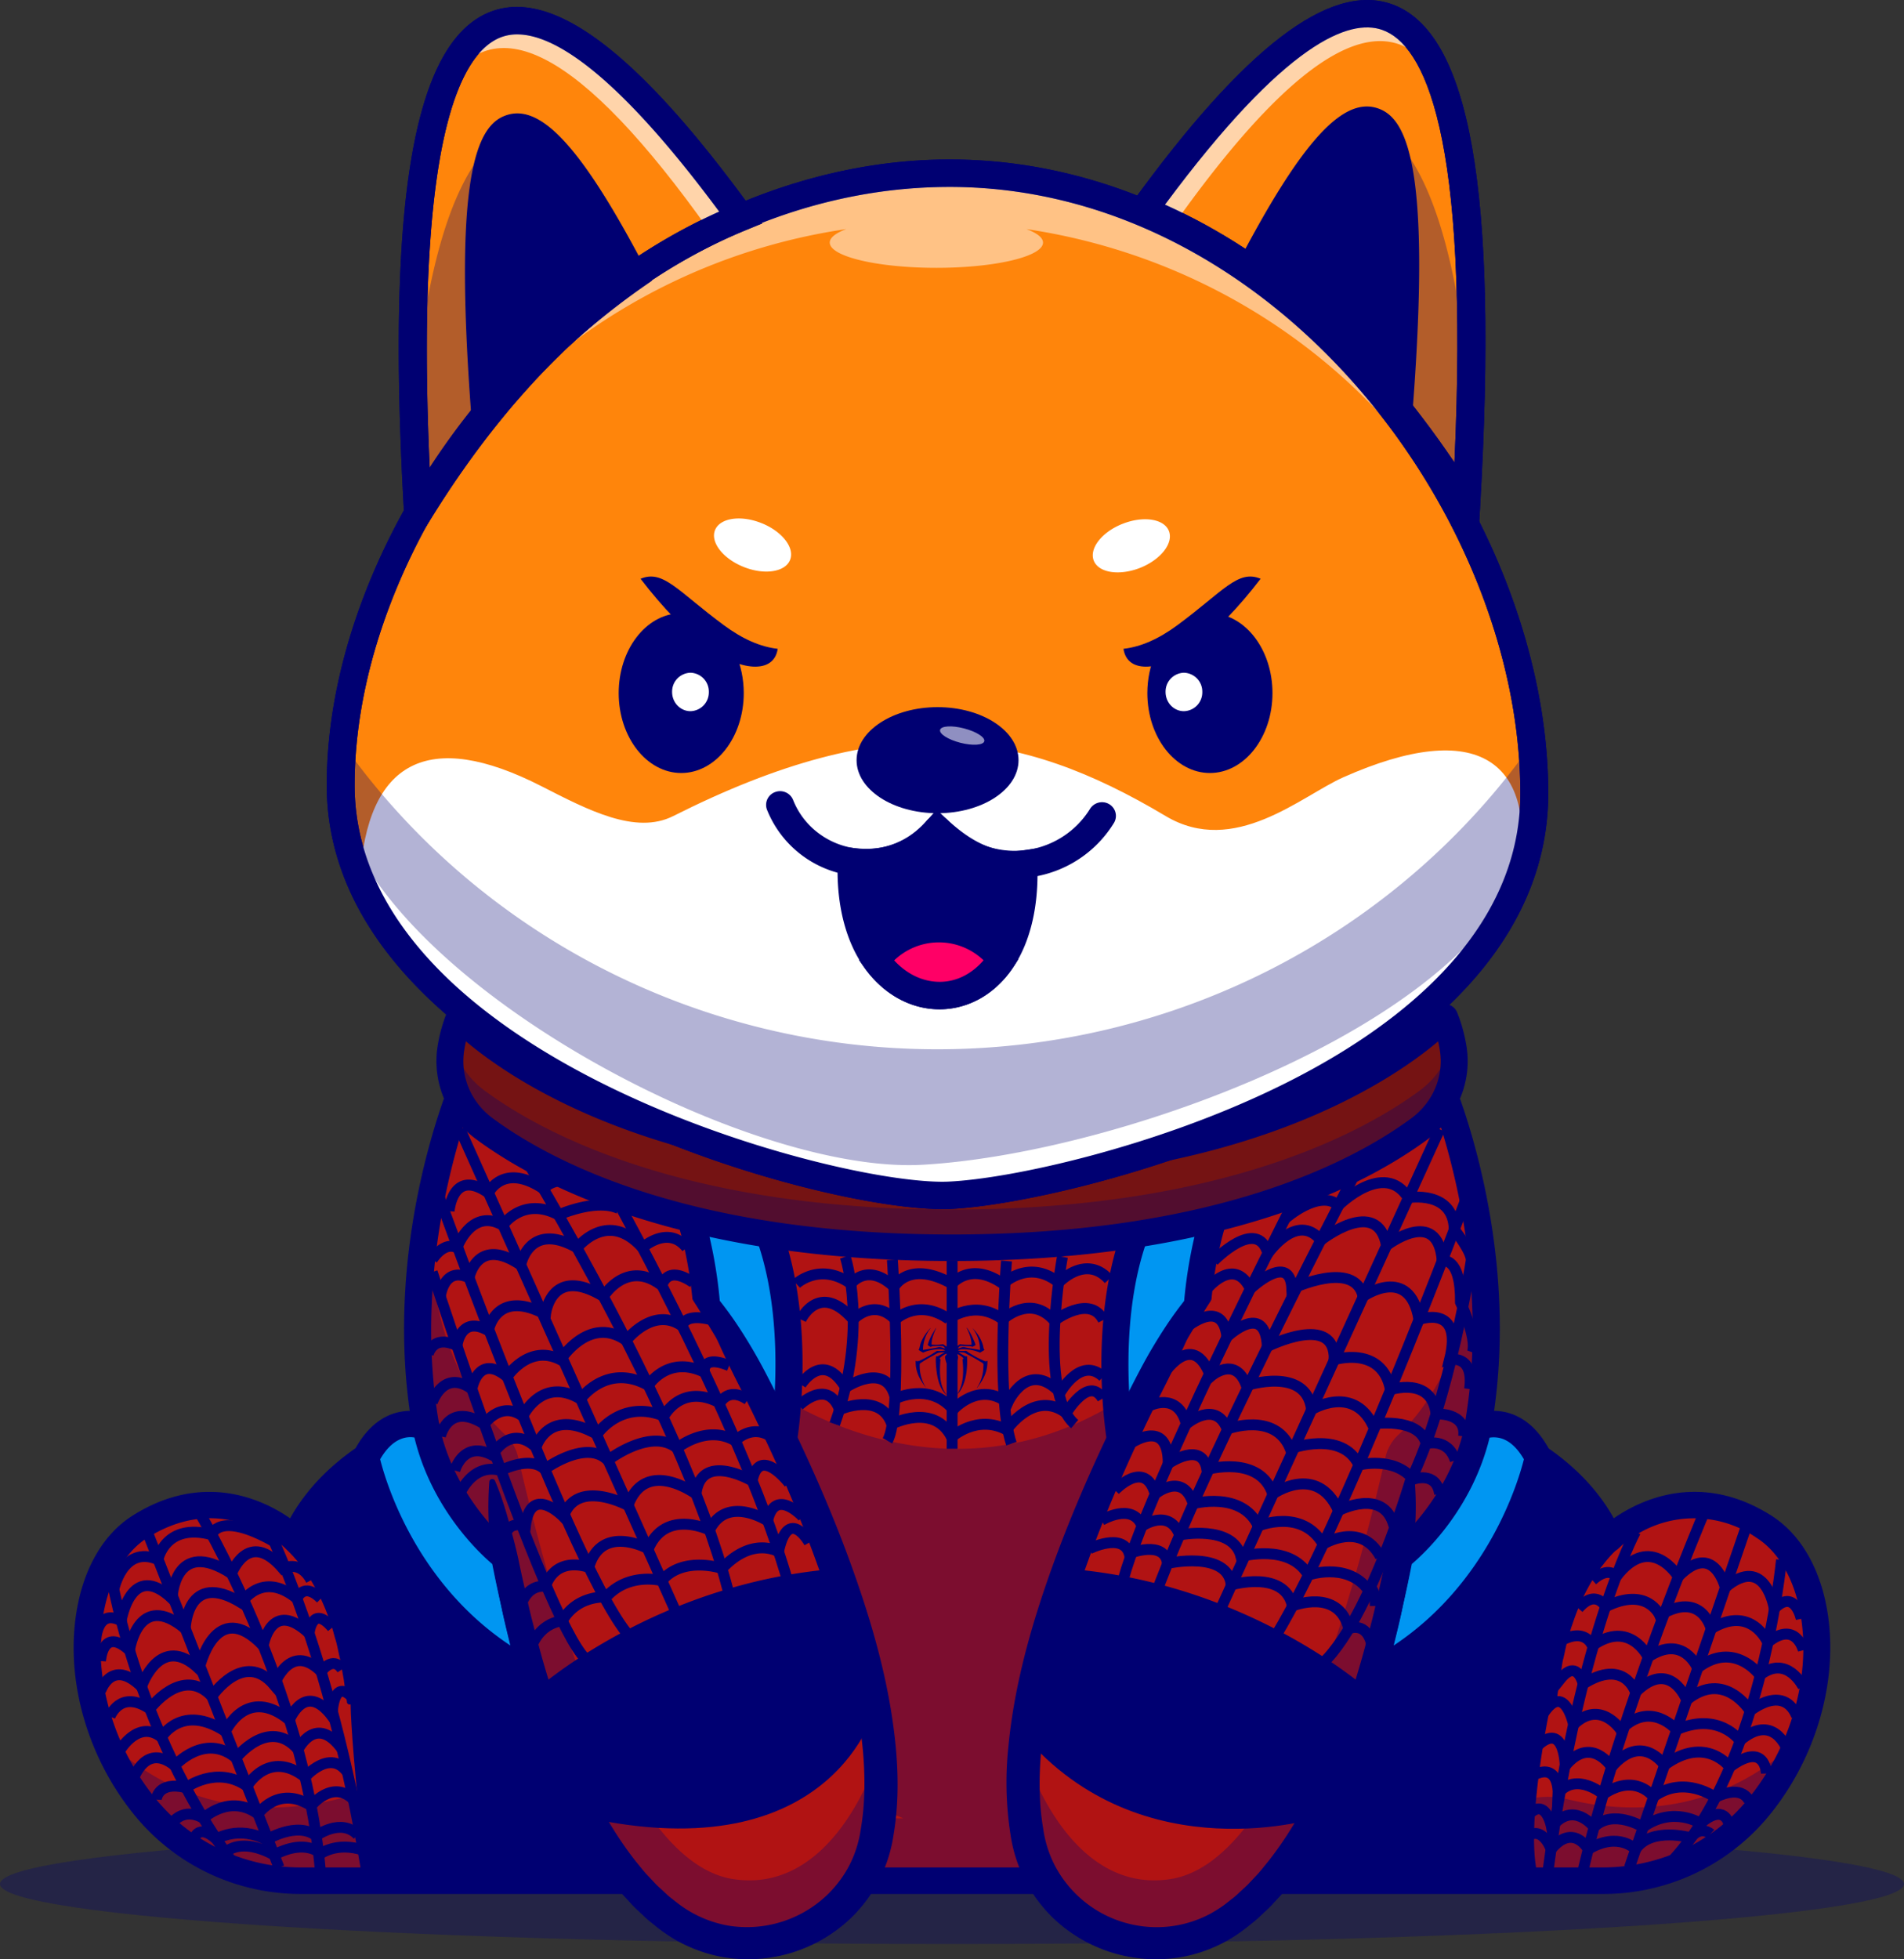<svg width="35" height="36" fill="none" xmlns="http://www.w3.org/2000/svg"><rect width="100%" height="100%" fill="#333333" stroke="none"/><path opacity=".3" d="M35 34.616c0 .609-7.835 1.103-17.5 1.103S0 35.225 0 34.616c0-.61 7.835-1.103 17.5-1.103s17.5.494 17.5 1.103z" fill="#000072"/><path d="M32.23 33.237a3.693 3.693 0 01-2.777 1.236H5.546a3.693 3.693 0 01-2.777-1.236 4.71 4.71 0 01-.859-1.423c-.6-1.564-.295-3.242.663-3.846 1.607-1.014 2.847.226 2.847.226.137-.317.323-.591.53-.826.784-.889 1.881-1.227 1.881-1.227-.596-3.36.736-6.406.736-6.406s3.281 2.436 8.932 2.436 8.933-2.436 8.933-2.436 1.332 3.045.735 6.406c0 0 1.757.542 2.411 2.053 0 0 1.24-1.24 2.848-.226 1.262.797 1.392 3.462-.196 5.269z" fill="#B11313"/><path opacity=".3" d="M6.377 31.292c.221-2.106-.953-3.015-.953-3.015.137-.316.323-.59.53-.826 1.823 2.14.423 3.841.423 3.841zm22.258 0c-.222-2.106.953-3.015.953-3.015a3.123 3.123 0 00-.531-.826c-1.822 2.14-.422 3.841-.422 3.841z" fill="#000072"/><path opacity=".3" d="M28.821 33.06a1.506 1.506 0 00-.52-.038c-.248.027-.676.069-1.303.115-.944.07-1.768-.627-1.832-1.555a2.854 2.854 0 01.055-.803c-.247 1.035-.702 1.988-.979 2.51-1.409.059-3.193.105-5.399.12-.119-4.188 2.358-8.113 2.358-8.113-3.794 2.98-7.39 0-7.39 0 2.503 4.364 2.373 7.93 2.373 7.93l.422.185c-2.41-.01-4.336-.06-5.837-.121-.277-.523-.732-1.476-.978-2.51.022.099.087.43.05.85-.078.908-.902 1.575-1.827 1.507a39.644 39.644 0 01-1.304-.114 1.506 1.506 0 00-.52.037c-2.72.665-4.227-1.104-4.276-1.163.19.499.474.986.858 1.423a3.693 3.693 0 002.777 1.236h23.913a3.693 3.693 0 002.777-1.236 4.68 4.68 0 00.858-1.423c-.048.059-1.556 1.828-4.276 1.163z" fill="#000072"/><path opacity=".3" d="M9.785 30.78l-.008-.033.008.032zm15.435 0l.008-.033-.007.032z" fill="#000072"/><path d="M17.496 34.312h11.957c1.003 0 1.947-.42 2.59-1.151.83-.946 1.24-2.255 1.068-3.417-.1-.68-.399-1.222-.82-1.488a2.019 2.019 0 00-2.536.192.25.25 0 01-.405-.076c-.603-1.392-2.241-1.91-2.258-1.916a.243.243 0 01-.17-.273c.475-2.671-.309-5.17-.609-5.989-.898.577-3.99 2.303-8.814 2.303s-7.916-1.726-8.814-2.303c-.3.819-1.084 3.318-.61 5.989a.243.243 0 01-.17.273c-.016.006-1.657.53-2.257 1.916a.25.25 0 01-.405.075c-.044-.044-1.124-1.083-2.537-.19-.42.265-.719.807-.82 1.487-.17 1.162.24 2.472 1.07 3.417a3.438 3.438 0 002.59 1.151h11.95zm11.957.487H5.546a3.937 3.937 0 01-2.965-1.32c-.922-1.05-1.376-2.507-1.184-3.804.122-.832.492-1.481 1.041-1.828 1.308-.825 2.41-.287 2.895.05.615-1.106 1.755-1.649 2.22-1.832-.517-3.31.731-6.219.786-6.343.03-.069.09-.12.164-.14a.251.251 0 01.213.042c.032.024 3.29 2.387 8.783 2.387 5.492 0 8.751-2.363 8.784-2.387a.252.252 0 01.376.098c.055.124 1.304 3.032.785 6.343.466.183 1.606.726 2.221 1.831.485-.335 1.588-.875 2.895-.05.549.348.919.997 1.042 1.829.19 1.297-.263 2.755-1.184 3.804a3.937 3.937 0 01-2.965 1.32" fill="#000072"/><path d="M5.56 28.08c.027.017.04.028.058.041l.049.038c.032.026.06.053.088.079.03.026.055.055.081.083a2.44 2.44 0 01.332.457c.148.258.247.537.316.817.066.282.091.569.091.851 0 .141-.016.282-.025.421a6.753 6.753 0 01-.075.413.049.049 0 01-.096-.001v-.004c-.024-.136-.04-.27-.058-.404l-.035-.199c-.013-.066-.018-.132-.036-.196-.033-.13-.051-.26-.093-.384-.018-.063-.033-.126-.053-.188l-.063-.183a3.888 3.888 0 00-.326-.686c-.034-.053-.065-.107-.102-.157l-.053-.076-.057-.072c-.036-.05-.078-.093-.117-.139-.02-.02-.04-.044-.06-.063l-.03-.03-.023-.022-.053-.105a.227.227 0 01.105-.307.237.237 0 01.235.015zm24.154.395l-.023.022-.03.03c-.02.019-.04.042-.06.063-.04.046-.08.09-.117.14l-.057.072-.053.076c-.037.05-.068.103-.102.156-.13.213-.237.444-.325.686l-.064.183c-.02.062-.034.125-.053.188-.042.124-.06.255-.093.384-.018.064-.023.13-.035.196l-.036.199c-.018.133-.033.268-.058.404v.004a.049.049 0 01-.057.039.049.049 0 01-.04-.038 6.794 6.794 0 01-.074-.413c-.01-.139-.025-.28-.025-.42 0-.283.025-.57.092-.852.068-.28.167-.56.315-.818a2.444 2.444 0 01.332-.456c.026-.028.051-.057.08-.083.03-.026.057-.053.09-.079l.048-.038a.83.83 0 01.058-.042.236.236 0 01.324.06c.05.071.053.16.016.231l-.053.106zM8.079 26.196l.02.194.025.217c.01.075.021.149.028.227.007.078.011.158.007.245a.025.025 0 01-.026.024.026.026 0 01-.014-.004 1 1 0 01-.19-.171 1.895 1.895 0 01-.262-.42c-.016-.04-.032-.078-.045-.12a.867.867 0 01-.035-.135.244.244 0 01.206-.278.247.247 0 01.285.215l.001.006zm19.338.057a.661.661 0 01-.034.136c-.013.04-.03.08-.046.118a1.893 1.893 0 01-.262.421 1 1 0 01-.19.171.026.026 0 01-.035-.006.024.024 0 01-.005-.013 1.64 1.64 0 01.008-.246c.006-.078.018-.152.027-.227l.025-.217.02-.194.001-.006a.247.247 0 01.272-.217.245.245 0 01.22.28z" fill="#000072"/><path d="M9.277 28.607s-1.133-.864-1.447-2.383c0 0-.653-.323-1.103.553 0 0 .52 2.675 3.05 3.971 0 0-.365-1.377-.5-2.14" fill="#0096F2"/><path d="M6.988 26.812c.102.408.652 2.273 2.403 3.428a28.152 28.152 0 01-.342-1.503c-.262-.223-1.117-1.032-1.431-2.325-.143-.024-.4.004-.63.4zm2.789 4.18a.252.252 0 01-.115-.028c-2.607-1.336-3.157-4.028-3.18-4.142a.24.24 0 01.023-.155c.282-.547.65-.702.91-.736a.97.97 0 01.526.076.244.244 0 01.131.169c.29 1.407 1.347 2.23 1.357 2.239a.244.244 0 01.092.15c.131.746.492 2.108.496 2.121a.24.24 0 01-.086.252.25.25 0 01-.154.053" fill="#000072"/><path d="M25.726 28.607s1.134-.864 1.448-2.383c0 0 .652-.323 1.103.553 0 0-.52 2.675-3.05 3.971 0 0 .365-1.377.5-2.14" fill="#0096F2"/><path d="M25.952 28.737a28.089 28.089 0 01-.342 1.503c1.75-1.155 2.3-3.02 2.403-3.428-.14-.24-.305-.375-.491-.399a.494.494 0 00-.14.002c-.314 1.291-1.168 2.099-1.43 2.322zm-.728 2.254a.25.25 0 01-.154-.053.24.24 0 01-.085-.252c.003-.013.364-1.375.495-2.12a.242.242 0 01.092-.151c.01-.008 1.067-.832 1.357-2.239a.244.244 0 01.131-.169.97.97 0 01.527-.076c.26.034.628.189.91.736a.24.24 0 01.021.155c-.022.114-.572 2.806-3.18 4.142a.252.252 0 01-.114.027" fill="#000072"/><path d="M12.695 22.392s.426 1.186.303 2.915l1.403 1.199s.367-2.09-.258-3.825l-1.448-.289z" fill="#0096F2"/><path d="M13.25 25.202l.958.82c.065-.667.12-1.974-.258-3.13l-.911-.182a8.55 8.55 0 01.21 2.492zm1.147 1.547a.25.25 0 01-.163-.06l-1.402-1.198a.241.241 0 01-.085-.2c.117-1.654-.286-2.807-.29-2.818a.24.24 0 01.047-.24.252.252 0 01.236-.08l1.448.29a.246.246 0 01.185.157c.638 1.775.283 3.86.268 3.947a.245.245 0 01-.244.202" fill="#000072"/><path d="M22.307 22.392s-.426 1.186-.303 2.915L20.6 26.506s-.366-2.09.258-3.825l1.448-.289z" fill="#0096F2"/><path d="M21.05 22.892c-.38 1.158-.325 2.464-.26 3.13l.96-.82a8.572 8.572 0 01.21-2.492l-.91.182zm-.448 3.857a.245.245 0 01-.244-.202c-.015-.088-.37-2.172.269-3.947a.246.246 0 01.184-.157l1.448-.29a.25.25 0 01.236.08.24.24 0 01.047.24c-.007.018-.407 1.17-.29 2.817a.241.241 0 01-.084.2l-1.403 1.2a.25.25 0 01-.163.059" fill="#000072"/><path d="M16.101 33.795c-.353 1.703-2.365 2.482-3.779 1.438-1.107-.816-2.322-2.683-3.073-6.776-.071-.393-.14-.806-.202-1.24l.478-.445 3.169-2.952s3.121 4.747 3.467 8.386c.054.564.041 1.1-.06 1.59z" fill="#B11313"/><path opacity=".3" d="M16.1 33.795c-.353 1.703-2.365 2.482-3.779 1.438-1.107-.816-2.322-2.683-3.073-6.776-1.057-.626-1.42-2.233-1.42-2.233-.455-2.135.07-4.103.07-4.103-.1 2.599.95 3.838 1.384 4.236.12.11.205.254.241.412l.001.003c.774 3.363 2.07 7.46 3.95 7.753 1.816.283 2.598-2.04 2.686-2.319a5.31 5.31 0 01-.06 1.59z" fill="#000072"/><path d="M12.966 23.593c.361.387.647.817.905 1.262.129.223.246.451.362.68.116.23.23.46.341.692.445.926.85 1.873 1.186 2.85.337.975.608 1.982.707 3.031.048.524.05 1.06-.04 1.596a2.703 2.703 0 01-.25.808 2.71 2.71 0 01-.504.7 2.741 2.741 0 01-2.404.744 2.747 2.747 0 01-.817-.294 2.823 2.823 0 01-.357-.238l-.161-.13c-.055-.043-.101-.092-.152-.138-.05-.048-.102-.093-.148-.142l-.138-.15c-.096-.097-.175-.206-.26-.31a7.735 7.735 0 01-.826-1.353c-.236-.47-.415-.957-.59-1.445a19.34 19.34 0 01-.43-1.486c-.06-.25-.124-.5-.173-.751-.05-.252-.11-.502-.147-.755a6.302 6.302 0 01-.075-1.54.054.054 0 01.06-.049c.02.002.037.015.045.033v.002c.104.241.181.485.249.73.066.246.134.49.186.737.05.248.108.493.163.739.052.246.12.489.182.732.126.487.278.966.442 1.439.176.468.357.935.587 1.374.225.441.482.864.784 1.246.078.093.15.191.236.276l.123.132c.042.044.088.082.131.123.045.04.086.084.133.12l.14.11a2.132 2.132 0 00.921.411 2.136 2.136 0 001.859-.592c.157-.158.29-.34.39-.54a2.112 2.112 0 00.198-.643c.08-.467.081-.956.038-1.443a10.468 10.468 0 00-.246-1.46 16.665 16.665 0 00-.413-1.442 26.106 26.106 0 00-1.131-2.803 35.743 35.743 0 00-.329-.684c-.111-.227-.229-.451-.338-.68-.22-.456-.426-.92-.59-1.41v-.001a.088.088 0 01.057-.112.091.091 0 01.094.024z" fill="#000072"/><path d="M9.943 31.535a.25.25 0 01-.182-.078.24.24 0 01.014-.344c.092-.083 2.289-2.046 5.652-2.293.136-.01.256.09.266.224a.245.245 0 01-.229.261c-3.185.234-5.332 2.146-5.353 2.166a.25.25 0 01-.168.064z" fill="#000072"/><path d="M18.9 33.796c.353 1.703 2.365 2.482 3.78 1.438 1.106-.816 2.321-2.683 3.072-6.776.072-.393.14-.806.202-1.24l-.478-.445-3.168-2.952s-3.122 4.747-3.468 8.386c-.054.564-.041 1.1.06 1.59z" fill="#B11313"/><path opacity=".3" d="M18.892 33.795c.353 1.703 2.365 2.482 3.78 1.438 1.106-.816 2.322-2.683 3.072-6.776 1.057-.626 1.42-2.233 1.42-2.233.456-2.135-.07-4.103-.07-4.103.1 2.599-.95 3.838-1.383 4.236a.807.807 0 00-.242.412v.003c-.774 3.363-2.07 7.46-3.95 7.753-1.816.283-2.599-2.04-2.687-2.319-.054.564-.041 1.1.06 1.59z" fill="#000072"/><path d="M22.186 23.682c-.163.49-.37.954-.59 1.41-.108.229-.226.453-.337.68-.113.227-.222.455-.329.684-.428.916-.814 1.85-1.13 2.803-.159.476-.3.957-.414 1.441a10.39 10.39 0 00-.246 1.461c-.044.487-.043.976.037 1.443a2.122 2.122 0 00.199.644 2.111 2.111 0 001.575 1.138 2.088 2.088 0 001.309-.23c.099-.057.193-.114.286-.188l.14-.11c.046-.036.088-.08.133-.12.043-.041.089-.08.13-.123l.124-.132c.085-.085.157-.183.235-.276.302-.382.56-.805.785-1.246.23-.44.41-.906.587-1.374.164-.473.315-.952.442-1.439.063-.243.13-.486.182-.732.054-.246.113-.491.162-.739.052-.247.12-.49.187-.736s.145-.49.248-.731v-.002a.055.055 0 01.072-.029c.02.008.031.026.033.045.045.52.007 1.034-.074 1.54-.037.253-.097.503-.148.755-.048.252-.113.5-.173.75-.12.5-.268.996-.43 1.487-.174.488-.354.976-.59 1.445-.23.47-.494.93-.825 1.353-.086.104-.165.213-.26.31l-.138.15c-.046.05-.099.094-.148.142-.051.046-.098.095-.152.138l-.162.13a2.817 2.817 0 01-.356.238c-.253.14-.53.24-.817.294a2.74 2.74 0 01-2.405-.745 2.716 2.716 0 01-.503-.699 2.715 2.715 0 01-.25-.808 6.193 6.193 0 01-.04-1.596c.099-1.049.37-2.056.706-3.031.337-.977.742-1.924 1.186-2.85.111-.232.225-.462.341-.692.117-.229.234-.457.362-.68.26-.445.544-.875.905-1.262a.091.091 0 01.127-.005c.027.024.035.06.025.092v.002z" fill="#000072"/><path d="M25.06 31.535a.25.25 0 01-.169-.064c-.021-.02-2.168-1.932-5.353-2.166a.245.245 0 01-.229-.26.246.246 0 01.266-.225c3.364.247 5.56 2.21 5.652 2.293a.24.24 0 01.014.344.25.25 0 01-.182.078z" fill="#000072"/><path d="M17.504 21.47c6.478 0 9.05-2.78 9.05-2.78s.108.24.16.58a1.542 1.542 0 01-.62 1.47c-1.019.753-3.614 2.186-8.593 2.186-4.98 0-7.575-1.433-8.594-2.185a1.542 1.542 0 01-.62-1.47c.053-.341.16-.58.16-.58s2.573 2.78 9.05 2.78" fill="#751313"/><path opacity=".3" d="M26.693 19.14a1.568 1.568 0 01-.597.899c-1.019.752-3.614 2.185-8.593 2.185-4.98 0-7.575-1.433-8.594-2.185a1.567 1.567 0 01-.596-.9 1.542 1.542 0 00.597 1.6c1.018.754 3.614 2.187 8.593 2.187s7.574-1.433 8.593-2.185a1.542 1.542 0 00.597-1.601z" fill="#000072"/><path d="M17.5 23.169c-4.972 0-7.611-1.4-8.742-2.234a1.778 1.778 0 01-.716-1.701c.057-.369.174-.631.179-.642a.25.25 0 01.41-.065c.024.026 2.592 2.7 8.866 2.7v.486c-5.358 0-8.077-1.856-8.932-2.58a2.385 2.385 0 00-.033.174c-.073.472.128.947.524 1.239 1.081.798 3.616 2.136 8.444 2.136 4.829 0 7.364-1.338 8.445-2.136.396-.293.597-.767.524-1.24a2.343 2.343 0 00-.033-.172c-.855.723-3.573 2.58-8.932 2.58v-.487c6.295 0 8.842-2.673 8.867-2.7a.25.25 0 01.41.065c.004.011.121.273.178.642.1.649-.174 1.3-.716 1.7-1.13.835-3.77 2.235-8.742 2.235z" fill="#000072"/><path d="M8.457 20.748l3.994 8.93m9.934.001l4.079-8.93" stroke="#000072" stroke-width=".2" stroke-miterlimit="10"/><path fill-rule="evenodd" clip-rule="evenodd" d="M17.208 24.395c-.002.021-.015.04-.024.062a.605.605 0 00-.024.064.497.497 0 00-.036.184.86.86 0 00.209-.006c.032.014.053.036.083.052-.006-.027.021-.033.045-.04-.01.011-.027.02-.021.042.013.006.016-.01.027-.012a.042.042 0 00.05 0c.012.001.009.013.021.014.018-.016-.008-.033-.015-.044.022.008.047.013.045.038.024-.01.053-.034.077-.05.062.008.142.013.215.008-.003-.122-.047-.216-.09-.31.012-.001.012.01.015.014.044.064.084.138.116.216.005.011.013.027.018.042.005.013.014.036.012.044-.005.016-.046.022-.054.036-.024-.02-.096-.014-.163-.016-.02 0-.045-.005-.057-.002-.026.005-.037.03-.05.044.036.001.065-.022.098-.024.02-.002.05.009.077.014.077.013.162.025.232.04a.633.633 0 00-.14-.404.708.708 0 01.197.324c.006.026.007.058.027.078-.025.018-.055.032-.08.05a.858.858 0 00-.334-.064.163.163 0 00-.075.024c.037.01.062.01.11.01.013 0 .03-.004.04-.002.01.001.026.016.041.026.086.057.163.1.265.145.032.015.05.03.086.01.006.19-.069.33-.16.458-.011.015-.018.032-.036.044a.727.727 0 00.122-.392c0-.016.004-.035 0-.05-.007-.02-.054-.04-.08-.058a3.296 3.296 0 00-.224-.125c-.017-.01-.03-.021-.044-.024-.015-.004-.038-.005-.054-.006-.02-.003-.04-.003-.057-.004.033.023.085.053.131.076.009.005.018-.002.027-.002.011.222-.014.44-.107.603a.325.325 0 01-.086.106c.127-.154.136-.418.11-.65.027-.015.015-.028-.01-.048a.428.428 0 00-.103-.061c-.002.01.003.02.009.03.006.009.018.017.02.025.005.018-.006.058-.011.079a.693.693 0 01-.093.195c-.012 0-.003-.016-.012-.02-.013 0-.005.015-.011.02a.531.531 0 01-.096-.195c-.007-.026-.017-.057-.012-.079.005-.017.033-.033.03-.053a.18.18 0 00-.074.038.352.352 0 00-.06.05c.002.008.015.01.018.018-.02.234-.019.497.113.649-.014-.001-.02-.013-.027-.02-.122-.132-.155-.335-.17-.546-.002-.046-.005-.091.004-.137.002-.01.018.004.027-.002.047-.024.089-.051.134-.076-.04.004-.082.002-.117.012-.03.008-.063.03-.092.046-.087.047-.18.1-.253.153a.74.74 0 00.12.448c-.106-.138-.204-.292-.194-.502.04.026.101-.016.134-.031a2.31 2.31 0 00.256-.15c.05.005.11 0 .151-.006-.052-.045-.187-.023-.267-.006a.554.554 0 00-.137.044c-.031-.014-.055-.033-.084-.048.021-.036.026-.096.042-.136.04-.1.1-.187.176-.268-.002.015-.018.029-.027.042a.655.655 0 00-.11.36c.069-.01.15-.024.232-.038.026-.005.054-.015.074-.014.033 0 .064.023.101.024a.11.11 0 00-.044-.044c-.061.004-.13-.003-.185.004a.085.085 0 00-.02.006s-.018.008-.015.008c-.013 0-.043-.03-.057-.032.029-.123.093-.221.155-.322zm.294-1.225v3.45z" fill="#000072"/><path d="M17.502 23.17v3.45m-1.098-3.474s.193 2.826-.09 3.327m-.776-3.381s.435 1.308-.194 3.074m3.158-2.996s-.202 2.504.09 3.356m.938-3.434s-.46 2.483.225 3.074" stroke="#000072" stroke-width=".2" stroke-miterlimit="10"/><path d="M14.637 23.588s.434-.408 1.006 0c0 0 .297-.405.792.056 0 0 .27-.504 1.065-.056 0 0 .335-.421.937 0 0 0 .473-.468 1.026-.023 0 0 .494-.528.921-.057m-2.946.728a1.233 1.233 0 00-.047-.031c-.54-.34-.933.04-.933.04-.402-.41-.774 0-.774 0-.624-.715-.961 0-.961 0" stroke="#000072" stroke-width=".2" stroke-miterlimit="10"/><path d="M17.422 24.243s.493-.388 1.012 0c0 0 .504-.48.946.022 0 0 .655-.496.9-.01m-5.557 1.185s.4-.649.821.054c0 0 .756-.513.917.204 0 0 .626-.313 1.063.201 0 0 .464-.532 1-.126 0 0 .359-.814.965-.186 0 0 .374-.679.79-.291" stroke="#000072" stroke-width=".2" stroke-miterlimit="10"/><path d="M14.684 25.827s.521-.52.75.073c0 0 .75-.333.96.266 0 0 .776-.4 1.099.24 0 0 .46-.425 1.011-.136 0 0 .508-.75 1.095-.307 0 0 .418-.701.668-.265" stroke="#000072" stroke-width=".2" stroke-miterlimit="10"/><path d="M10.11 31.47s2.31-2.386 5.232-2.156l.664 2.003s-.718 2.975-5.243 1.973l-.654-1.82z" fill="#000072"/><path d="M10.11 31.47s2.31-2.386 5.232-2.156l.664 2.003s-.718 2.975-5.243 1.973l-.654-1.82z" stroke="#000072" stroke-width=".2" stroke-miterlimit="10"/><path d="M18.89 31.81l.681-2.842 3.207.958 1.91 1.065v.82l-.448 1.479s-3.21 1.038-5.35-1.48z" fill="#000072"/><path d="M18.89 31.81l.681-2.842 3.207.958 1.91 1.065v.82l-.448 1.479s-3.21 1.038-5.35-1.48zM2.66 28.025l2.469 6.288M2.02 28.818s.426 2.91 2.288 5.447m-.646-6.482s1.928 3.215 2.226 6.58m-.99-6.338s1.17 2.29 1.83 6.288" stroke="#000072" stroke-width=".2" stroke-miterlimit="10"/><path d="M1.758 30.177s.005-.644.47-.395c0 0 .174-1.126.936-.41 0 0 .029-1.144 1.093-.459 0 0 .304-.838.942-.094 0 0 .316-.172.52.215" stroke="#000072" stroke-width=".2" stroke-miterlimit="10"/><path d="M2.09 29.212s.163-.833.814-.557c0 0 .129-.685.987-.457 0 0 .126-.448 1.144.125M1.848 30.52s.036-.646.533-.197c0 0 .156-1.117 1.025-.397 0 0 .023-1.094 1.033-.476 0 0 .372-.61 1.02-.078 0 0 .116-.319.44 0" stroke="#000072" stroke-width=".2" stroke-miterlimit="10"/><path d="M1.848 31.073s.201-.62.753-.082c0 0 .338-1.013 1.06-.327 0 0 .292-1.353 1.178-.424 0 0 .138-.883.843-.23 0 0 .053-.542.425-.106M2.02 31.542s.187-.511.734-.144c0 0 .595-.807 1.14-.23 0 0 .586-.868 1.145-.208 0 0 .29-.815.865-.247 0 0 .213-.304.385-.041m-4.074 1.472s.33-.557.753-.225c0 0 .37-.634 1.177-.106 0 0 .384-.859 1.175-.21 0 0 .285-.731.786-.068 0 0 .002-.71.352-.366M2.46 32.846v-.179s.222-.651.753-.226c0 0 .547-.617 1.126-.141 0 0 .6-.77 1.14-.156 0 0 .327-.673.811-.003m-3.417.924s.02-.347.546-.219c0 0 .563-.419 1.123-.028 0 0 .395-.688 1.065-.167 0 0 .464-.536.782-.082m-3.225.927s.203-.303.574-.088c0 0 .482-.46 1.006-.077 0 0 .364-.542.976-.152 0 0 .389-.494.776-.115m-2.932.74s.064-.321.412-.014c0 0 .407-.257.922.014 0 0 .56-.346.914-.074 0 0 .46-.339.765-.015m-2.423.313s.27-.28.885.055c0 0 .337-.202.645-.13.044.01.088.025.13.048m.041.084s.313-.267.843-.083" stroke="#000072" stroke-width=".2" stroke-miterlimit="10"/><path d="M6.46 31.075c-.094.208.267 3.48.267 3.48h4.508l-.096-.242-1.028-1.927-.643-1.81c-1.459-.203-2.89-3.557-2.89-3.557l-1.016 1.06.251.576.475 1.08.171 1.34z" fill="#000072"/><path d="M32.16 27.873l-2.207 6.44m2.795-5.654s-.393 4.11-2.234 5.752m.794-6.577s-1.495 3.525-2.204 6.518m.96-6.21s-1.088 2.004-1.652 6.582" stroke="#000072" stroke-width=".2" stroke-miterlimit="10"/><path d="M33.111 29.744s-.119-.57-.496-.186c0 0-.158-1.018-.901-.39 0 0-.21-.867-.863-.2 0 0-.508-.83-1.14 0 0 0-.131-.21-.438.066m3.877 1.287s-.14-.559-.655-.144c0 0-.299-.7-1.04-.251 0 0-.174-.71-.945-.247 0 0-.228-.54-.995-.157 0 0-.18-.341-.501.03m4.132 1.439s-.293-.602-.795-.212c0 0-.47-.652-1.147-.131 0 0-.256-.636-.908-.202 0 0-.334-.702-1.026-.206 0 0-.126-.37-.63-.063m4.387 1.358s-.173-.595-.858-.101c0 0-.467-.764-1.164-.199 0 0-.302-.778-.94-.142 0 0-.202-.634-.962-.152 0 0-.112-.496-.436-.07-.325.425-.086-.008-.086-.008m4.262 1.262s-.248-.664-.859-.143c0 0-.382-.542-1.167-.2 0 0-.474-.56-1.025 0 0 0-.374-.569-.866-.095 0 0-.192-.934-.654-.031m4.199.93s-.015-.607-.674-.119c0 0-.435-.595-1.2-.035 0 0-.413-.613-.972.034 0 0-.38-.593-.853-.019 0 0-.015-.99-.653-.214m4.037.867s-.098-.331-.625-.076c0 0-.572-.422-1.137-.01 0 0-.326-.451-.923-.047 0 0-.491-.421-.83-.018 0 0 .03-.753-.686-.175m3.822.728s-.08-.374-.518 0c0 0-.497-.328-1.055.068 0 0-.55-.342-.903 0 0 0-.379-.504-.78 0 0 0-.122-.666-.51-.117m3.434.241s-.182-.163-.364.073c0 0-.726-.21-1.015.211 0 0-.312-.333-.87 0 0 0-.274-.492-.683 0 0 0-.225-.655-.648 0" stroke="#000072" stroke-width=".2" stroke-miterlimit="10"/><path d="M25.683 30.524l1.449-1.372 1.14-1.898.14-.422.957 1.041.075.517-.518.578-.283.71-.121.846v.453l-.01.303s-.495 2.291-.24 3.193l-4.413.107-.144-.267.72-1.375.792-1.825.456-.59z" fill="#000072"/><path d="M24.875 21.63s-3.531 6.731-3.928 8.61m2.799-8.093s-3.452 6.787-3.147 7.36m6.445-7.73s-2.624 7.02-3.845 8.662" stroke="#000072" stroke-width=".2" stroke-miterlimit="10"/><path d="M22.31 23.169s.8-.83.997-.137c0 0 .536-.776.973-.244 0 0 1.04-.823 1.207.097 0 0 .946-.732 1.025.284 0 0 .343-.096.335.758 0 0 .309.663.219.92" stroke="#000072" stroke-width=".2" stroke-miterlimit="10"/><path d="M23.623 22.392s.625-.555.982-.245c0 0 .842-.838 1.28-.141 0 0 .833-.144.847.586 0 0 .337.415.311.577 0 0-.386 2.545-1.123 4.058 0 0-.978 3.295-1.974 3.56" stroke="#000072" stroke-width=".2" stroke-miterlimit="10"/><path d="M22.188 23.68s.5-.613.796 0c0 0 .733-.694.763 0 0 0 1.157-.55 1.31.14 0 0 .854-.598 1.027.425 0 0 .822-.302.561.74 0 0 .456-.118.37.537" stroke="#000072" stroke-width=".2" stroke-miterlimit="10"/><path d="M21.736 24.447s.727-.667.818.117c0 0 .704-.672.742.178 0 0 1.257-.634 1.229.242 0 0 .878-.275 1.035.55 0 0 .759-.25.838.446 0 0 .559-.034.507.41m-5.551-1.094s.56-.918.9-.005c0 0 .452-.402.658.167 0 0 1.101-.361 1.198.442 0 0 .745-.46 1.116.266 0 0 .864-.14.99.36 0 0 .394-.12.536.306m-5.617-1.004s.518-.266.672.338c0 0 .537-.46.752.092 0 0 .879-.33 1.16.362 0 0 .952-.354 1.261.298 0 0 .646-.168.998.262 0 0 .428-.158.486.271m-5.706-.913s.718-.524.717.355c0 0 .624-.434.71.107 0 0 .972-.276 1.212.451 0 0 .809-.579 1.208.305 0 0 .832-.438 1.02.283m-5.131-.659s.555-.588.74.071c0 0 .511-.425.7.178 0 0 .894-.243 1.196.41 0 0 .802-.338 1.193.334 0 0 .693-.435 1.052.227m-5.129-.666s.569-.346.748.105c0 0 .498-.338.69.164 0 0 .977-.197 1.129.396 0 0 .892-.25 1.238.341 0 0 .678-.236 1.07.232 0 0 .159-.094.159.336m-5.255-1.051s.608-.306.732.086c0 0 .652-.256.704.183 0 0 1.106-.246 1.172.395 0 0 .98-.288 1.124.387 0 0 .849-.343 1.037.418 0 0 .33-.154.427.314m-15.653-9.1s3.148 5.083 3.884 8.368m-2.075-7.387s2.352 4.232 3.132 7.032m-6.452-7.206s2.741 7.634 3.639 8.23m-3.751-6.805s2.218 6.803 2.879 7.151" stroke="#000072" stroke-width=".2" stroke-miterlimit="10"/><path d="M8.256 22.254s.061-.799.723-.336c0 0 .264-.572 1.015-.073 0 0 .199-.306.833-.057M8.096 23.82s.06-.562.527-.342c0 0 .144-.779.949-.234 0 0 .149-.82 1.037-.318 0 0 .558-.718 1.2 0 0 0 .47-.43.814 0m-4.678.219s.207-.342.454-.22c0 0 .267-.743.844-.412 0 0 .365-.539 1.025-.19 0 0 .686-.31 1.107-.117m-3.504 2.68s.08-.378.53-.16c0 0 .061-.572.577-.277 0 0 .132-.785 1.05-.299 0 0 .092-.916 1.065-.33 0 0 .428-.702 1.077-.196 0 0 .072-.4.57-.06M7.945 25.77s.206-.626.73-.248c0 0 .108-.668.646-.226 0 0 .399-.613.983-.312 0 0 .526-.832 1.207-.355 0 0 .495-.641 1.03-.263 0 0 .018-.244.524-.12M8.096 26.39s.14-.644.804-.224c0 0 .309-.44.71-.144 0 0 .346-.744 1.06-.316 0 0 .479-.678 1.248-.251 0 0 .352-.566 1.03-.242 0 0-.058-.333.456-.12M8.36 27.019s.154-.565.69-.282c0 0 .319-.59.804-.145 0 0 .214-.751 1.12-.238 0 0 .434-.655 1.231-.335 0 0 .317-.62 1.03-.24 0 0 .15-.308.51-.062M8.396 27.58s.218-.724.812-.561c0 0 .533-.283.802-.024 0 0 .768-.566 1.162-.163 0 0 .792-.616 1.273-.224 0 0 .54-.446 1.07-.135 0 0 .291-.314.65-.083m.342.863s-.552-.716-.68-.042c0 0-.943-.555-1.032.24 0 0-.926-.683-1.251.21 0 0-.947-.512-1.188.208 0 0-.603-.62-.697.17 0 0-.315-.118-.37.188m5.467-.358s-.51-.554-.646.074c0 0-.75-.485-1.068.17 0 0-.81-.401-1.124.344 0 0-.865-.474-1.095.343 0 0-.595-.236-.798.353 0 0-.306-.08-.457.355m5.308-1.165s-.385-.684-.565.168c0 0-.478-.292-1.038.308 0 0-.716-.241-1.109.224 0 0-.567-.153-.979.256a1.038 1.038 0 00-.066.072m.02-.026s-.529-.047-.804.437c0 0-.381.016-.558.458-.176.441-.082-.063-.082-.063" stroke="#000072" stroke-width=".2" stroke-miterlimit="10"/><path fill-rule="evenodd" clip-rule="evenodd" d="M17.453 3.183c6.075 0 10.748 6.21 10.748 11.396 0 5.186-8.565 7.281-10.748 7.384-2.182.102-11.193-2.35-11.193-7.536 0-5.185 5.118-11.244 11.193-11.244z" fill="#FF850B"/><path d="M17.456 3.435c-6.058 0-10.937 6.013-10.937 10.991 0 1.295.6 2.512 1.78 3.619 2.633 2.464 7.434 3.667 9.022 3.668.043 0 .084-.001.123-.003 1.15-.054 3.8-.635 6.09-1.76 2.013-.987 4.413-2.722 4.413-5.372 0-5.153-4.582-11.143-10.49-11.143zm-.129 18.782c-1.703 0-6.61-1.213-9.381-3.807-1.287-1.206-1.94-2.546-1.94-3.984 0-2.595 1.266-5.488 3.387-7.738 2.252-2.388 5.19-3.758 8.063-3.758 2.89 0 5.677 1.364 7.847 3.841 1.977 2.258 3.158 5.176 3.158 7.807 0 2.302-1.624 4.316-4.698 5.824-2.356 1.157-5.1 1.756-6.295 1.812a2.982 2.982 0 01-.14.003" fill="#000072"/><path opacity=".5" fill-rule="evenodd" clip-rule="evenodd" d="M17.453 3.182c3.733 0 6.937 2.346 8.852 5.358.02.098.04.195.056.294-1.748-2.517-4.475-4.177-7.494-4.625.194.072.306.157.306.248 0 .256-.878.464-1.96.464-1.083 0-1.96-.208-1.96-.464 0-.091.111-.176.305-.248a11.101 11.101 0 00-7.494 4.625l.01-.053c2.016-3.132 5.503-5.599 9.379-5.599z" fill="#fff"/><path fill-rule="evenodd" clip-rule="evenodd" d="M27.913 16.172c-1.51 4.027-8.516 5.699-10.46 5.79-1.923.09-9.15-1.805-10.838-5.805.13-2.18 1.257-2.775 3.341-1.71.857.438 1.73.895 2.42.547 3.944-1.986 6.352-1.611 9.052 0 1.262.754 2.494-.37 3.267-.713 2.462-1.092 3.591-.328 3.218 1.89z" fill="#fff"/><path opacity=".3" fill-rule="evenodd" clip-rule="evenodd" d="M28.154 13.673c.031.304.047.607.047.906 0 .19-.013.377-.035.56l.002-.055c-.3 3.46-7.395 6.103-11.212 6.317-3.186.178-9.55-3.191-10.62-6.317l.008.194a4.371 4.371 0 01-.084-.851c0-.233.01-.468.03-.704l.017-.05c2.488 3.512 6.568 5.606 10.924 5.606s8.436-2.094 10.923-5.606z" fill="#000072"/><path fill-rule="evenodd" clip-rule="evenodd" d="M13.525 12.016c-.34-.149-.688-.398-1.043-.748-.616.028-1.109.674-1.109 1.467 0 .81.515 1.468 1.15 1.468.634 0 1.149-.657 1.149-1.468 0-.261-.054-.507-.147-.72z" fill="#000072"/><path d="M23.173 10.634c-.415.541-.822.96-1.223 1.255-.59.435-1.227.511-1.298.032.317-.035.648-.18.991-.434.847-.625 1.112-1.027 1.53-.853z" fill="#000072"/><path fill-rule="evenodd" clip-rule="evenodd" d="M21.24 12.016c.339-.149.687-.398 1.042-.748.616.028 1.109.674 1.109 1.467 0 .81-.515 1.468-1.15 1.468-.635 0-1.15-.657-1.15-1.468 0-.261.054-.507.148-.72" fill="#000072"/><path fill-rule="evenodd" clip-rule="evenodd" d="M21.763 12.361a.346.346 0 00-.337.353c0 .195.15.353.337.353a.346.346 0 00.338-.353.346.346 0 00-.338-.353z" fill="#fff"/><path fill-rule="evenodd" clip-rule="evenodd" d="M17.235 12.993c.822 0 1.488.437 1.488.975s-.666.974-1.488.974c-.823 0-1.489-.436-1.489-.974s.666-.975 1.489-.975z" fill="#000072"/><path d="M18.655 16.137c-.524 0-1.03-.192-1.42-.534a1.982 1.982 0 01-1.62.478A1.95 1.95 0 0114.1 14.88a.25.25 0 01.147-.326.258.258 0 01.332.144c.184.467.611.806 1.115.885a1.456 1.456 0 001.339-.502.259.259 0 01.394-.004 1.629 1.629 0 002.61-.215.26.26 0 01.352-.087.25.25 0 01.088.345 2.134 2.134 0 01-1.823 1.017z" fill="#000072"/><path fill-rule="evenodd" clip-rule="evenodd" d="M17.234 15.24c.535.5 1.06.712 1.577.637.128 3.294-3.271 3.16-3.156-.046.633.079 1.16-.118 1.579-.591z" fill="#000072"/><path d="M15.912 16.1c.025.84.328 1.5.833 1.793.333.194.71.197 1.034.008.483-.283.761-.916.779-1.757-.437-.014-.876-.2-1.31-.555a1.91 1.91 0 01-1.325.512h-.011zm1.36 2.444c-.269 0-.54-.072-.789-.217-.73-.425-1.126-1.338-1.084-2.504l.01-.276.28.034c.548.069.99-.097 1.352-.506l.176-.199.194.182c.48.447.926.634 1.364.57l.283-.04.01.28c.046 1.16-.329 2.058-1.026 2.466-.24.14-.504.21-.77.21z" fill="#000072"/><path fill-rule="evenodd" clip-rule="evenodd" d="M17.262 17.061c-.457 0-.886.215-1.155.578.618.865 1.714.879 2.305-.007a1.436 1.436 0 00-1.15-.57z" fill="#F06"/><path d="M16.437 17.646c.238.258.537.397.848.394.3-.004.577-.144.795-.396a1.187 1.187 0 00-1.643.002zm.832.899c-.529 0-1.029-.276-1.375-.76l-.105-.147.108-.146a1.7 1.7 0 012.719-.009l.105.141-.098.147c-.322.483-.806.765-1.33.774h-.024z" fill="#000072"/><path fill-rule="evenodd" clip-rule="evenodd" d="M26.95 9.302c-1.648-2.676-3.625-4.488-5.93-5.436 4.521-6.223 6.498-4.41 5.93 5.436z" fill="#FF850B"/><path d="M21.415 3.76c2.024.908 3.81 2.498 5.321 4.737.276-6.068-.562-7.682-1.332-7.949-.589-.203-1.755.201-3.989 3.213zm5.746 6.369l-.429-.697c-1.612-2.617-3.567-4.411-5.81-5.333l-.297-.122.187-.257C22.88.873 24.437-.32 25.574.073c1.45.5 1.969 3.438 1.634 9.243l-.047.813z" fill="#000072"/><path fill-rule="evenodd" clip-rule="evenodd" d="M20.63 9.627c.38-.153.763-.097.855.124.093.222-.14.526-.52.68-.381.152-.764.097-.857-.125-.092-.222.14-.526.521-.679zm-6.629-.014c-.38-.154-.763-.098-.856.124-.092.221.141.525.521.678.38.154.764.098.856-.124.093-.221-.14-.525-.52-.678zm-1.308 2.748a.346.346 0 00-.338.353c0 .195.152.353.338.353a.346.346 0 00.337-.353.346.346 0 00-.337-.353z" fill="#fff"/><path fill-rule="evenodd" clip-rule="evenodd" d="M7.685 9.43c1.649-2.677 3.625-4.488 5.93-5.436-4.521-6.223-6.498-4.41-5.93 5.436z" fill="#FF850B"/><path d="M9.507.632a.834.834 0 00-.275.044C8.462.943 7.624 2.557 7.9 8.624c1.51-2.238 3.297-3.828 5.32-4.736-1.927-2.6-3.06-3.256-3.712-3.256zm-2.032 9.625l-.047-.813C7.093 3.638 7.612.701 9.062.2c1.136-.392 2.694.801 4.762 3.648l.187.257-.297.122c-2.243.922-4.198 2.716-5.81 5.333l-.43.697z" fill="#000072"/><path opacity=".65" fill-rule="evenodd" clip-rule="evenodd" d="M13.044 4.247c.187-.09.376-.175.567-.254C10.809.136 8.984-.633 8.137 1.683 9.039.055 10.675.91 13.044 4.247z" fill="#fff"/><path fill-rule="evenodd" clip-rule="evenodd" d="M8.919 7.615a13.75 13.75 0 012.733-2.535C9.369.714 8.458 1.56 8.919 7.615z" fill="#000072"/><path d="M9.507 2.59a.088.088 0 00-.023.002c-.028.007-.271.106-.376 1.218-.07.749-.062 1.813.025 3.168.663-.738 1.397-1.4 2.19-1.975-1.2-2.254-1.699-2.414-1.816-2.414zm-.795 5.679l-.048-.635c-.35-4.608.147-5.38.68-5.528.639-.177 1.397.679 2.537 2.859l.102.194-.181.126A13.561 13.561 0 009.12 7.774l-.408.495z" fill="#000072"/><path opacity=".3" fill-rule="evenodd" clip-rule="evenodd" d="M9.213 2.483c-.832.612-1.37 2.267-1.613 4.965.014.62.042 1.28.082 1.982.123-.22.254-.435.391-.648l-.01.053a15.353 15.353 0 012.147-2.593c-.447.415-.87.862-1.266 1.34l-.023.028-.002.003-.002.002c-.223-2.934-.124-4.644.296-5.132zm16.205-.128c.833.612 1.371 2.267 1.614 4.966-.014.62-.042 1.28-.082 1.981a12.502 12.502 0 00-.391-.648l.01.053a15.336 15.336 0 00-2.148-2.592c.448.415.87.861 1.266 1.34l.024.028.002.003.002.002c.223-2.934.124-4.645-.297-5.133" fill="#000072"/><path opacity=".65" fill-rule="evenodd" clip-rule="evenodd" d="M21.584 4.12a9.993 9.993 0 00-.566-.254C23.82.01 25.644-.76 26.492 1.556c-.903-1.628-2.538-.774-4.908 2.564z" fill="#fff"/><path fill-rule="evenodd" clip-rule="evenodd" d="M25.72 7.487a13.75 13.75 0 00-2.734-2.535C25.27.586 26.18 1.432 25.72 7.487z" fill="#000072"/><path d="M23.312 4.876a14.033 14.033 0 012.19 1.975c.087-1.355.095-2.419.025-3.168-.105-1.112-.349-1.21-.376-1.218-.05-.014-.523-.06-1.84 2.411zm2.61 3.266l-.407-.495a13.556 13.556 0 00-2.682-2.489l-.18-.127.1-.193c1.14-2.18 1.899-3.035 2.537-2.859.534.148 1.032.92.68 5.528l-.047.635zM9.507.632a.834.834 0 00-.274.044C8.462.943 7.623 2.557 7.9 8.624c1.51-2.238 3.297-3.828 5.32-4.736-1.928-2.6-3.06-3.256-3.713-3.256zm-2.032 9.625l-.047-.813C7.093 3.638 7.613.701 9.062.2c1.136-.392 2.694.801 4.762 3.648l.187.257-.297.122c-2.243.922-4.198 2.716-5.81 5.333l-.43.697z" fill="#000072"/><path d="M17.456 3.435c-6.058 0-10.937 6.013-10.937 10.991 0 1.295.6 2.512 1.78 3.619 2.633 2.464 7.434 3.667 9.022 3.668.043 0 .084-.001.123-.003 1.15-.054 3.8-.635 6.09-1.76 2.013-.987 4.413-2.722 4.413-5.372 0-5.153-4.582-11.143-10.49-11.143zm-.129 18.782c-1.703 0-6.61-1.213-9.381-3.807-1.287-1.206-1.94-2.546-1.94-3.984 0-2.595 1.266-5.488 3.387-7.738 2.252-2.388 5.19-3.758 8.063-3.758 2.89 0 5.677 1.364 7.847 3.841 1.977 2.258 3.158 5.176 3.158 7.807 0 2.302-1.624 4.316-4.698 5.824-2.356 1.157-5.1 1.756-6.295 1.812a2.982 2.982 0 01-.14.003" fill="#000072"/><path opacity=".56" fill-rule="evenodd" clip-rule="evenodd" d="M17.723 13.384c.224.058.39.164.37.236-.019.073-.216.085-.441.027-.225-.058-.39-.164-.371-.237.02-.073.217-.085.442-.026z" fill="#fff"/><path d="M11.775 10.634c.415.541.823.96 1.223 1.255.59.435 1.228.511 1.298.032-.317-.035-.647-.18-.99-.434-.848-.625-1.112-1.027-1.53-.853zm9.64-6.874c2.024.908 3.81 2.498 5.321 4.737.276-6.068-.562-7.682-1.332-7.949-.589-.203-1.755.201-3.989 3.213zm5.746 6.369l-.429-.697c-1.612-2.617-3.567-4.411-5.81-5.333l-.297-.122.187-.257C22.88.873 24.437-.32 25.574.073c1.45.5 1.969 3.438 1.634 9.243l-.047.813z" fill="#000072"/></svg>